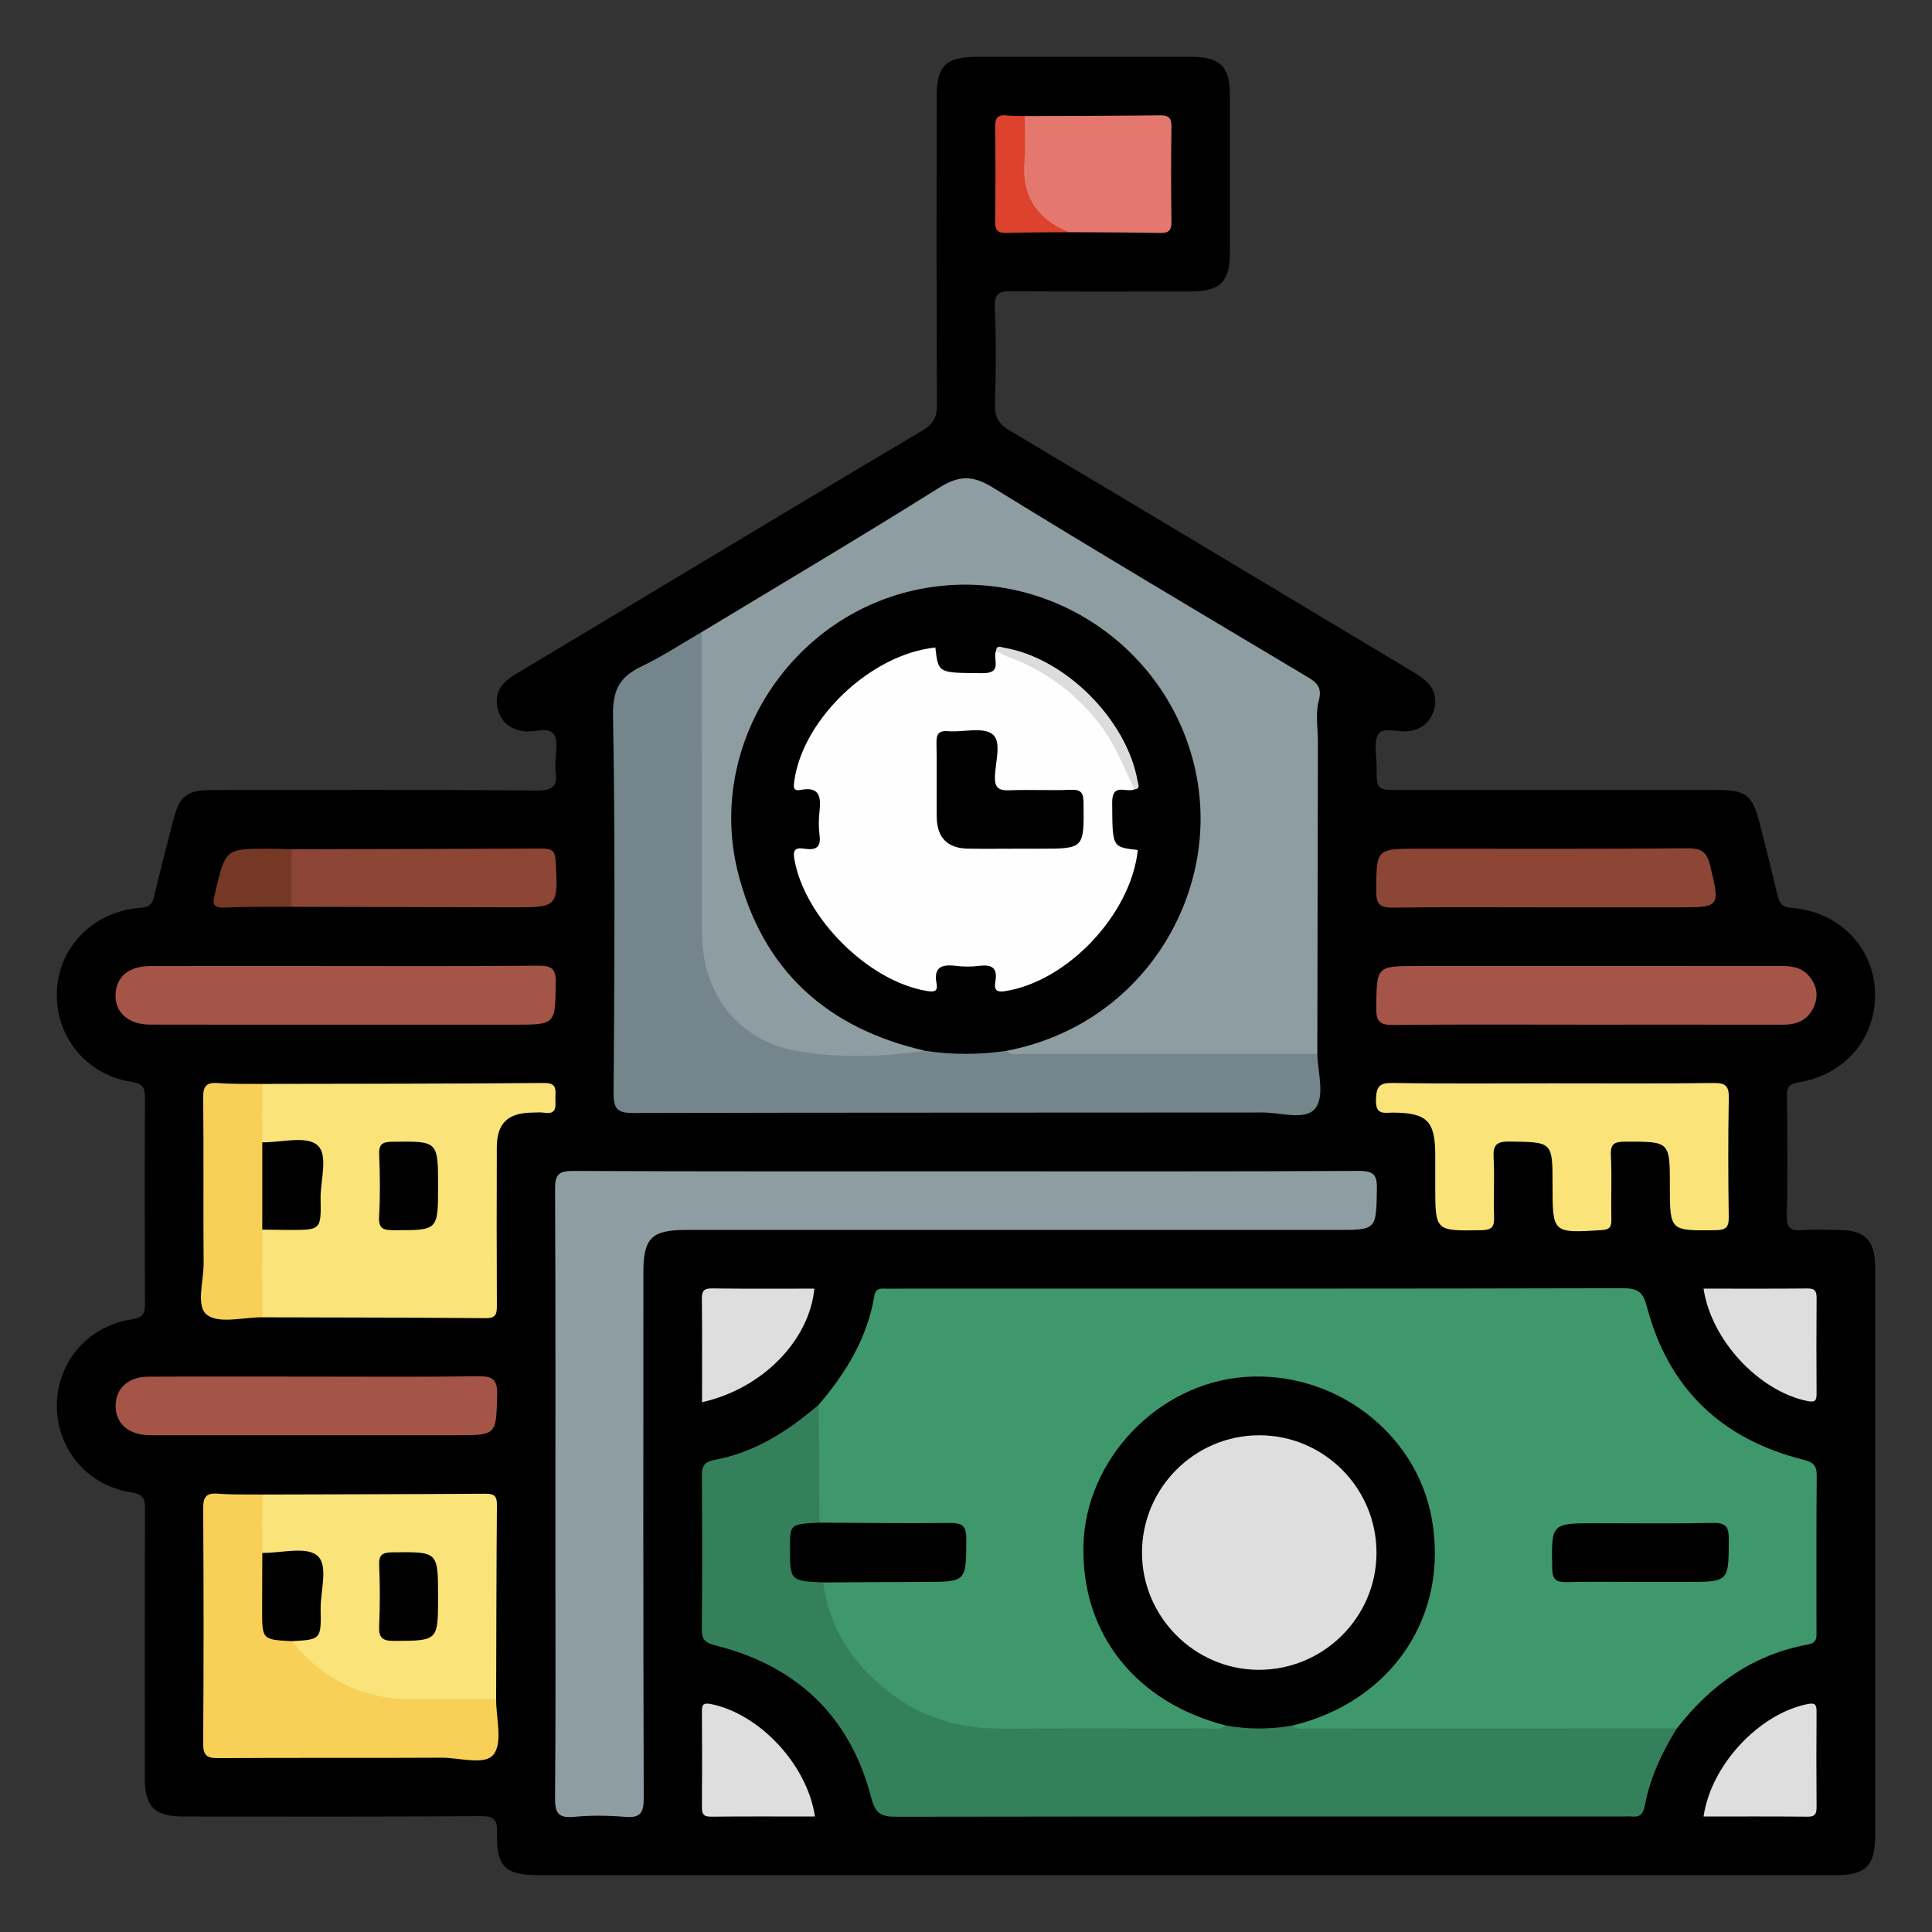 <?xml version="1.0" encoding="utf-8"?>
<!-- Generator: Adobe Illustrator 16.0.2, SVG Export Plug-In . SVG Version: 6.00 Build 0)  -->
<!DOCTYPE svg PUBLIC "-//W3C//DTD SVG 1.1 Tiny//EN" "http://www.w3.org/Graphics/SVG/1.1/DTD/svg11-tiny.dtd">
<svg version="1.1" baseProfile="tiny" id="Layer_1" xmlns="http://www.w3.org/2000/svg" xmlns:xlink="http://www.w3.org/1999/xlink"
	 x="0px" y="0px" width="85px" height="85px" viewBox="0 0 85 85" xml:space="preserve">
<rect x="0" y="0" width="85" height="85" fill="#333333" stroke="none"/>
<g>
	<path fill-rule="evenodd" d="M52.093,82.5c-9.46,0-18.921,0-28.382-0.001c-1.484,0-1.88-0.365-1.841-1.847
		c0.016-0.59-0.117-0.755-0.735-0.75c-4.354,0.031-8.708,0.019-13.062,0.017c-1.27-0.001-1.7-0.425-1.701-1.68
		c-0.002-3.924-0.007-7.848,0.007-11.771c0.001-0.473-0.012-0.717-0.62-0.812c-1.935-0.301-3.263-1.924-3.257-3.817
		c0.006-1.891,1.344-3.497,3.287-3.791c0.577-0.088,0.589-0.317,0.588-0.756c-0.012-2.983-0.014-5.967,0.001-8.949
		c0.002-0.457-0.047-0.658-0.601-0.746C3.746,47.272,2.4,45.55,2.506,43.552c0.103-1.927,1.632-3.462,3.663-3.61
		c0.408-0.03,0.536-0.176,0.62-0.53c0.265-1.122,0.553-2.237,0.841-3.354c0.271-1.049,0.599-1.298,1.702-1.299
		c4.757-0.002,9.515-0.021,14.271,0.021c0.746,0.007,0.948-0.219,0.833-0.887c-0.013-0.077-0.001-0.16-0.002-0.24
		c-0.007-0.456,0.148-1.019-0.064-1.338c-0.238-0.358-0.842-0.089-1.284-0.139c-0.636-0.071-1.06-0.41-1.196-1.021
		c-0.146-0.66,0.172-1.124,0.74-1.462c2.44-1.456,4.875-2.924,7.312-4.386c3.541-2.124,7.078-4.254,10.63-6.359
		c0.463-0.275,0.654-0.564,0.651-1.125c-0.027-4.515-0.016-9.031-0.015-13.545c0-1.377,0.397-1.776,1.765-1.777
		c3.145-0.001,6.29-0.002,9.434,0c1.271,0.001,1.701,0.424,1.703,1.677c0.003,2.312,0.003,4.623,0,6.935
		c-0.002,1.296-0.426,1.709-1.753,1.71c-2.606,0.001-5.214,0.016-7.82-0.012c-0.558-0.006-0.797,0.064-0.768,0.719
		c0.063,1.422,0.047,2.849,0.005,4.272c-0.017,0.551,0.165,0.852,0.635,1.131c5.806,3.457,11.598,6.935,17.393,10.409
		c0.276,0.166,0.559,0.325,0.813,0.519c0.449,0.34,0.633,0.811,0.479,1.353c-0.162,0.566-0.563,0.891-1.164,0.96
		c-0.443,0.051-1.067-0.216-1.287,0.128c-0.222,0.346-0.076,0.932-0.078,1.412c-0.005,1.044-0.002,1.044,1.053,1.044
		c4.649,0,9.299-0.001,13.949,0c1.246,0,1.531,0.22,1.843,1.436c0.273,1.064,0.538,2.132,0.796,3.2
		c0.081,0.331,0.176,0.517,0.606,0.549c2.08,0.154,3.606,1.709,3.681,3.673c0.077,1.997-1.281,3.661-3.337,3.997
		c-0.457,0.073-0.544,0.214-0.538,0.634c0.022,1.747,0.037,3.495-0.006,5.24c-0.014,0.568,0.193,0.668,0.683,0.634
		c0.535-0.037,1.075-0.012,1.612-0.008c1.146,0.011,1.589,0.459,1.59,1.629c0.004,5.24,0.002,10.481,0.002,15.723
		c0,3.118,0.002,6.235-0.001,9.354c-0.002,1.254-0.434,1.681-1.7,1.681C71.229,82.5,61.661,82.5,52.093,82.5z"/>
	<path fill-rule="evenodd" fill="#3F976C" d="M36.019,61.804c1.203-1.405,2.145-2.945,2.452-4.808
		c0.059-0.355,0.323-0.299,0.554-0.3c0.886-0.005,1.772-0.002,2.658-0.002c9.91,0,19.819,0.007,29.729-0.018
		c0.656-0.001,0.88,0.177,1.048,0.82c0.941,3.592,3.281,5.818,6.865,6.721c0.459,0.115,0.608,0.251,0.604,0.72
		c-0.023,2.255-0.01,4.511-0.012,6.767c-0.001,0.285,0.063,0.568-0.384,0.65c-2.417,0.442-4.273,1.779-5.757,3.688
		c-0.347,0.252-0.747,0.267-1.152,0.267c-4.877,0.001-9.753,0.002-14.629-0.002c-0.348-0.001-0.7,0.014-1.021-0.152
		c-0.221-0.17-0.146-0.308,0.057-0.423c0.282-0.162,0.599-0.235,0.9-0.347c3.538-1.307,5.594-4.932,4.848-8.551
		c-0.76-3.688-4.071-6.315-7.842-6.031c-3.139,0.236-5.408,1.895-6.547,4.847c-1.119,2.899-0.493,5.532,1.592,7.83
		c0.893,0.983,1.99,1.618,3.238,2.032c0.283,0.094,0.658,0.092,0.752,0.493c-0.257,0.325-0.627,0.271-0.968,0.272
		c-3.115,0.009-6.231,0.039-9.348-0.006c-3.407-0.049-6.419-2.322-7.449-5.552c-0.127-0.398-0.332-0.818,0.039-1.21
		c0.588-0.275,1.215-0.146,1.825-0.158c1.099-0.021,2.199,0.007,3.299-0.012c0.806-0.013,0.872-0.101,0.878-0.973
		c0.007-0.957-0.071-1.079-0.852-1.093c-1.421-0.023-2.843,0.001-4.265-0.011c-0.396-0.004-0.813,0.049-1.152-0.245
		c-0.366-0.875-0.166-1.792-0.18-2.688C35.785,63.485,35.64,62.617,36.019,61.804z"/>
	<path fill-rule="evenodd" fill="#8E9DA1" d="M30.878,27.806c3.484-2.107,6.989-4.183,10.438-6.347
		c0.868-0.544,1.468-0.561,2.354-0.016c4.564,2.813,9.178,5.548,13.781,8.297c0.44,0.263,0.742,0.451,0.569,1.095
		c-0.154,0.577-0.036,1.226-0.037,1.844c-0.01,4.562-0.018,9.125-0.026,13.687c-0.303,0.296-0.69,0.26-1.062,0.261
		c-3.857,0.007-7.716,0.007-11.573,0.001c-0.32-0.001-0.646,0.003-0.938-0.157c-0.155-0.128-0.171-0.256,0.009-0.379
		c0.227-0.155,0.494-0.206,0.751-0.279c4.704-1.365,7.738-5.605,7.461-10.429c-0.269-4.667-3.849-8.545-8.605-9.321
		c-5.353-0.873-10.593,2.9-11.453,8.247c-0.841,5.237,2.173,9.997,7.269,11.504c0.333,0.099,0.842,0.004,0.893,0.574
		c-0.143,0.142-0.326,0.198-0.514,0.202c-1.662,0.028-3.336,0.168-4.983-0.052c-2.543-0.339-4.504-2.563-4.547-5.182
		c-0.072-4.237-0.024-8.478-0.019-12.716C30.645,28.342,30.679,28.05,30.878,27.806z"/>
	<path fill-rule="evenodd" fill="#34805A" d="M56.859,75.918c0.201,0.192,0.454,0.128,0.688,0.128
		c5.409,0.001,10.818-0.002,16.229-0.004c-0.656,1.056-1.181,2.172-1.411,3.397c-0.07,0.376-0.212,0.514-0.571,0.481
		c-0.16-0.014-0.322-0.001-0.483-0.001c-10.613,0-21.227-0.005-31.84,0.011c-0.635,0.001-0.943-0.078-1.135-0.819
		c-0.926-3.595-3.276-5.824-6.864-6.72c-0.473-0.118-0.598-0.273-0.594-0.729c0.02-2.229,0.017-4.46,0.002-6.69
		c-0.003-0.429,0.058-0.652,0.57-0.747c1.766-0.324,3.228-1.271,4.569-2.422c0.011,1.729,0.022,3.458,0.034,5.187
		c-0.06,0.091-0.143,0.175-0.249,0.179c-0.772,0.024-0.814,0.521-0.833,1.136c-0.021,0.693,0.124,1.136,0.917,1.119
		c0.129-0.004,0.249,0.079,0.326,0.197c0.256,2.004,1.301,3.547,2.841,4.778c1.482,1.184,3.2,1.667,5.087,1.654
		c2.983-0.021,5.968-0.003,8.951-0.01c0.286-0.001,0.596,0.095,0.853-0.126C54.917,75.695,55.888,75.695,56.859,75.918z"/>
	<path fill-rule="evenodd" fill="#8E9DA1" d="M42.542,51.533c5.751,0,11.502,0.012,17.253-0.018c0.653-0.003,0.794,0.19,0.783,0.804
		c-0.033,1.793-0.007,1.794-1.792,1.794c-9.541,0-19.081-0.001-28.622,0c-1.49,0-1.858,0.365-1.858,1.846
		c-0.001,7.714-0.009,15.426,0.016,23.139c0.002,0.667-0.151,0.895-0.832,0.836c-0.747-0.064-1.509-0.069-2.255,0.001
		c-0.711,0.066-0.82-0.214-0.815-0.853c0.032-3.521,0.015-7.042,0.015-10.562c0-5.402,0.011-10.804-0.014-16.206
		c-0.003-0.622,0.146-0.801,0.788-0.798C30.986,51.544,36.764,51.533,42.542,51.533z"/>
	<path fill-rule="evenodd" fill="#74858C" d="M44.277,46.232c0.223,0.221,0.505,0.136,0.763,0.136c4.306,0.003,8.611,0,12.917-0.002
		c0.021,0.828,0.348,1.88-0.107,2.419c-0.436,0.516-1.516,0.159-2.311,0.16c-9.218,0.011-18.436-0.001-27.654,0.023
		c-0.695,0.002-0.894-0.146-0.889-0.873c0.035-5.536,0.073-11.073-0.026-16.607c-0.021-1.139,0.299-1.712,1.255-2.17
		c0.916-0.438,1.77-1.003,2.652-1.513c0.003,4.404,0.005,8.808,0.008,13.211c0.002,2.668,1.538,4.751,4.175,5.222
		c1.853,0.331,3.773,0.255,5.66-0.005c0.129-0.166,0.315-0.207,0.503-0.185c0.851,0.102,1.7,0.102,2.551,0
		C43.963,46.026,44.147,46.067,44.277,46.232z"/>
	<path fill-rule="evenodd" fill="#FAE378" d="M11.534,47.688c4.137-0.009,8.273-0.006,12.41-0.041
		c0.584-0.004,0.49,0.319,0.491,0.66c0.001,0.342,0.089,0.739-0.492,0.648c-0.184-0.028-0.375-0.007-0.563-0.004
		c-1.051,0.021-1.519,0.478-1.522,1.532c-0.008,2.311-0.008,4.622,0.003,6.932c0.001,0.366-0.015,0.584-0.495,0.579
		c-3.277-0.03-6.554-0.028-9.831-0.038c-0.253-0.249-0.265-0.578-0.249-0.893c0.05-0.975-0.173-1.963,0.157-2.921
		c0.452-0.41,1.014-0.271,1.53-0.264c0.637,0.01,0.944-0.202,0.902-0.878c-0.036-0.586-0.021-1.175-0.004-1.762
		c0.016-0.554-0.244-0.748-0.774-0.761c-0.547-0.013-1.128,0.14-1.63-0.231C11.209,49.388,11.109,48.531,11.534,47.688z"/>
	<path fill-rule="evenodd" fill="#FAE378" d="M68.305,47.662c2.363,0,4.728,0.016,7.092-0.014c0.524-0.005,0.674,0.133,0.663,0.662
		c-0.034,1.745-0.028,3.492-0.002,5.237c0.007,0.463-0.136,0.57-0.583,0.577c-2.008,0.026-2.008,0.042-2.008-1.963
		c0-1.952,0-1.937-1.958-1.932c-0.474,0.001-0.663,0.084-0.636,0.609c0.047,0.938,0,1.879,0.02,2.819
		c0.008,0.345-0.092,0.443-0.448,0.465c-2.14,0.129-2.139,0.141-2.139-1.992c0-1.909-0.001-1.882-1.908-1.906
		c-0.592-0.008-0.714,0.184-0.685,0.724c0.045,0.858-0.01,1.721,0.021,2.579c0.016,0.434-0.084,0.591-0.562,0.599
		c-2.028,0.031-2.027,0.051-2.027-1.945c0-0.456,0-0.913,0-1.369c-0.002-1.488-0.362-1.852-1.845-1.861
		c-0.384-0.002-0.783,0.133-0.764-0.561c0.017-0.599,0.153-0.755,0.757-0.744C63.63,47.685,65.967,47.662,68.305,47.662z"/>
	<path fill-rule="evenodd" fill="#FAE378" d="M11.534,65.753c3.277-0.01,6.554-0.013,9.832-0.035c0.386-0.002,0.5,0.109,0.497,0.496
		c-0.024,2.848-0.026,5.694-0.035,8.542c-0.079,0.074-0.167,0.159-0.272,0.162c-2.396,0.056-4.838,0.453-7.047-0.93
		c-0.641-0.402-1.243-0.843-1.659-1.49c-0.074-0.114-0.1-0.248-0.003-0.372c1.027-0.398,1.04-0.398,1.022-1.596
		c-0.008-0.581,0.208-1.246-0.118-1.722c-0.375-0.547-1.091-0.172-1.646-0.274c-0.236-0.044-0.479-0.049-0.656-0.246
		C11.225,67.435,11.105,66.584,11.534,65.753z"/>
	<path fill-rule="evenodd" fill="#F8D057" d="M12.827,72.205c1.412,1.726,3.222,2.59,5.46,2.557c1.18-0.019,2.36-0.005,3.541-0.006
		c-0.005,0.828,0.295,1.882-0.102,2.42c-0.378,0.513-1.501,0.151-2.294,0.156c-3.276,0.018-6.552-0.005-9.829,0.019
		c-0.525,0.005-0.667-0.135-0.664-0.662c0.024-3.438,0.024-6.875,0-10.313c-0.004-0.526,0.135-0.703,0.664-0.66
		c0.64,0.052,1.287,0.027,1.931,0.037c0.002,0.856,0.004,1.713,0.005,2.569c0.325,0.391,0.216,0.861,0.232,1.307
		c0.016,0.426,0.027,0.854-0.002,1.278c-0.043,0.612,0.109,1.049,0.807,1.114C12.683,72.031,12.764,72.115,12.827,72.205z"/>
	<path fill-rule="evenodd" fill="#A55548" d="M15.131,45.081c-2.845,0-5.689,0.005-8.535-0.003c-0.973-0.003-1.566-0.56-1.509-1.375
		c0.052-0.753,0.601-1.197,1.523-1.2c2.443-0.007,4.885-0.002,7.327-0.002c3.248,0,6.495,0.015,9.742-0.015
		c0.587-0.004,0.78,0.128,0.771,0.748c-0.025,1.847,0.004,1.848-1.832,1.848C20.123,45.082,17.627,45.082,15.131,45.081z"/>
	<path fill-rule="evenodd" fill="#A55548" d="M69.845,45.081c-2.845,0.001-5.689-0.018-8.534,0.014
		c-0.599,0.008-0.771-0.146-0.763-0.755c0.024-1.839-0.003-1.839,1.839-1.839c5.287,0,10.573,0.002,15.86-0.004
		c0.497-0.001,0.978,0.022,1.328,0.429c0.341,0.395,0.449,0.85,0.236,1.347c-0.254,0.593-0.73,0.811-1.353,0.81
		C75.588,45.078,72.717,45.081,69.845,45.081z"/>
	<path fill-rule="evenodd" fill="#A55548" d="M13.84,60.565c2.388,0,4.777,0.021,7.164-0.016c0.635-0.009,0.887,0.104,0.869,0.815
		c-0.047,1.779-0.009,1.78-1.819,1.78c-4.32,0-8.64,0-12.96,0c-0.188,0-0.375,0.004-0.563-0.002
		c-0.89-0.027-1.439-0.516-1.444-1.281c-0.005-0.765,0.547-1.288,1.429-1.293C8.957,60.557,11.398,60.565,13.84,60.565z"/>
	<path fill-rule="evenodd" fill="#8D4635" d="M68.063,39.92c-2.258,0-4.517-0.016-6.773,0.011c-0.541,0.007-0.743-0.114-0.741-0.703
		c0.006-1.888-0.02-1.888,1.883-1.888c3.951,0,7.903,0.017,11.854-0.019c0.621-0.005,0.827,0.227,0.956,0.769
		c0.436,1.833,0.449,1.83-1.452,1.83C71.88,39.92,69.972,39.92,68.063,39.92z"/>
	<path fill-rule="evenodd" fill="#E4786E" d="M45.084,5.108c1.982-0.009,3.966-0.01,5.948-0.033
		c0.378-0.005,0.513,0.103,0.507,0.494c-0.021,1.394-0.02,2.788,0,4.182c0.005,0.387-0.119,0.507-0.502,0.499
		c-1.34-0.028-2.68-0.025-4.02-0.035c-1.323-0.267-2.105-1.089-2.136-2.424C44.861,6.899,44.634,5.972,45.084,5.108z"/>
	<path fill-rule="evenodd" fill="#8D4635" d="M12.828,37.363c3.679-0.008,7.358-0.012,11.037-0.029
		c0.392-0.002,0.559,0.087,0.582,0.529c0.106,2.057,0.121,2.06-1.951,2.056c-3.223-0.005-6.444-0.016-9.667-0.023
		C12.433,39.052,12.433,38.208,12.828,37.363z"/>
	<path fill-rule="evenodd" fill="#F8D057" d="M11.534,47.688c0.002,0.857,0.004,1.713,0.005,2.569c0.49,0.894,0.161,1.86,0.239,2.79
		c0.03,0.361,0.04,0.746-0.239,1.05c-0.001,1.286-0.003,2.573-0.005,3.859c-0.828-0.005-1.881,0.296-2.419-0.102
		c-0.513-0.379-0.148-1.5-0.156-2.294c-0.021-2.417,0.009-4.833-0.02-7.249c-0.006-0.528,0.136-0.703,0.665-0.661
		C10.243,47.703,10.89,47.68,11.534,47.688z"/>
	<path fill-rule="evenodd" fill="#DEDEDE" d="M30.886,61.691c0-1.548,0.01-3.048-0.007-4.548c-0.004-0.344,0.088-0.462,0.448-0.458
		c1.5,0.02,3,0.009,4.502,0.009C35.609,58.979,33.531,61.104,30.886,61.691z"/>
	<path fill-rule="evenodd" fill="#DEDEDE" d="M74.949,56.694c1.531,0,3.056,0.008,4.579-0.007c0.333-0.003,0.396,0.133,0.395,0.428
		c-0.011,1.394-0.01,2.788-0.001,4.183c0.002,0.305-0.045,0.414-0.402,0.342C77.39,61.207,75.287,58.971,74.949,56.694z"/>
	<path fill-rule="evenodd" fill="#DEDEDE" d="M35.854,79.919c-1.532,0-3.057-0.009-4.581,0.007
		c-0.338,0.004-0.393-0.141-0.392-0.431c0.011-1.396,0.011-2.789,0-4.184c-0.002-0.312,0.056-0.409,0.407-0.338
		C33.423,75.409,35.519,77.643,35.854,79.919z"/>
	<path fill-rule="evenodd" fill="#DEDEDE" d="M74.95,79.919c0.327-2.266,2.435-4.512,4.564-4.945
		c0.351-0.071,0.41,0.026,0.407,0.338c-0.01,1.394-0.01,2.788,0.001,4.184c0.002,0.29-0.054,0.435-0.392,0.431
		C78.007,79.91,76.481,79.919,74.95,79.919z"/>
	<path fill-rule="evenodd" fill="#753825" d="M12.828,37.363c0,0.845,0,1.688,0,2.532c-0.987,0.008-1.975-0.007-2.96,0.034
		c-0.48,0.021-0.542-0.177-0.423-0.56c0.015-0.052,0.022-0.104,0.034-0.156c0.447-1.875,0.447-1.876,2.39-1.874
		C12.189,37.341,12.508,37.355,12.828,37.363z"/>
	<path fill-rule="evenodd" fill="#DD422C" d="M45.084,5.108c-0.002,0.666,0.042,1.334-0.013,1.996
		c-0.129,1.539,0.562,2.535,1.946,3.111c-0.909,0.009-1.817,0.005-2.726,0.033c-0.377,0.012-0.515-0.108-0.51-0.498
		c0.02-1.39,0.019-2.781,0.001-4.171c-0.005-0.379,0.111-0.542,0.5-0.501C44.548,5.106,44.816,5.1,45.084,5.108z"/>
	<path fill-rule="evenodd" d="M56.859,75.918c-0.972,0.17-1.942,0.17-2.914,0c-3.987-1.019-6.38-4.048-6.277-7.943
		c0.101-3.786,3.29-7.111,7.091-7.393c3.928-0.29,7.536,2.429,8.227,6.199C63.774,71.088,61.241,74.866,56.859,75.918z"/>
	<path fill-rule="evenodd" d="M36.213,69.621c-1.457-0.07-1.457-0.07-1.456-1.552c0-1.012,0-1.012,1.295-1.079
		c1.908,0.009,3.815,0.036,5.722,0.014c0.537-0.005,0.743,0.105,0.74,0.698c-0.009,1.895,0.017,1.892-1.869,1.896
		C39.168,69.602,37.691,69.612,36.213,69.621z"/>
	<path fill-rule="evenodd" d="M72.092,69.598c-1.045,0-2.09-0.018-3.133,0.007c-0.45,0.011-0.659-0.064-0.669-0.6
		c-0.034-1.989-0.058-1.988,1.923-1.988c1.714,0,3.429,0.023,5.141-0.014c0.579-0.013,0.71,0.177,0.707,0.727
		c-0.01,1.867,0.012,1.868-1.881,1.868C73.483,69.598,72.787,69.598,72.092,69.598z"/>
	<path fill-rule="evenodd" d="M44.277,46.232c-1.186,0.177-2.371,0.177-3.557,0.001c-4.32-0.975-7.174-3.536-8.256-7.862
		c-1.396-5.583,2.336-11.331,7.993-12.451c5.762-1.141,11.328,2.786,12.241,8.537C53.518,39.614,50.163,45.115,44.277,46.232z"/>
	<path fill-rule="evenodd" d="M19.273,52.191c0,1.952,0,1.938-1.947,1.932c-0.451-0.002-0.678-0.05-0.647-0.593
		c0.051-0.909,0.041-1.823,0.003-2.732c-0.02-0.477,0.157-0.561,0.591-0.566C19.273,50.206,19.273,50.192,19.273,52.191z"/>
	<path fill-rule="evenodd" d="M11.539,54.098c0-1.28,0-2.56,0-3.84c0.826,0.009,1.908-0.297,2.408,0.111
		c0.522,0.426,0.143,1.552,0.158,2.372c0.025,1.371,0.007,1.373-1.362,1.371C12.342,54.111,11.941,54.103,11.539,54.098z"/>
	<path fill-rule="evenodd" d="M12.827,72.205c-1.295-0.07-1.296-0.07-1.294-1.393c0-0.83,0.004-1.66,0.007-2.49
		c0.826,0.009,1.909-0.296,2.409,0.112c0.522,0.426,0.142,1.552,0.158,2.371C14.131,72.135,14.112,72.135,12.827,72.205z"/>
	<path fill-rule="evenodd" d="M19.273,70.252c0,1.954,0,1.931-1.943,1.94c-0.546,0.003-0.67-0.168-0.648-0.675
		c0.039-0.882,0.038-1.77,0-2.651c-0.02-0.471,0.148-0.564,0.588-0.57C19.273,68.27,19.273,68.255,19.273,70.252z"/>
	<path fill-rule="evenodd" fill="#DEDEDE" d="M55.413,63.146c2.848,0.005,5.16,2.337,5.147,5.19c-0.012,2.842-2.358,5.15-5.21,5.129
		c-2.808-0.022-5.104-2.338-5.107-5.151C50.24,65.465,52.563,63.143,55.413,63.146z"/>
	<path fill-rule="evenodd" fill="#FEFEFE" d="M49.91,34.729c-0.338,0.168-0.987-0.324-0.979,0.592
		c0.018,1.946-0.027,1.946,1.128,2.076c-0.301,2.839-3.116,5.804-5.866,6.213c-0.442,0.065-0.446-0.16-0.398-0.44
		c0.101-0.594-0.165-0.743-0.706-0.677c-0.344,0.043-0.701,0.043-1.045,0c-0.618-0.075-0.979,0.059-0.838,0.784
		c0.07,0.36-0.138,0.37-0.426,0.322c-2.595-0.428-5.406-3.25-5.837-5.831c-0.085-0.514,0.208-0.459,0.493-0.422
		c0.484,0.064,0.688-0.088,0.621-0.603c-0.045-0.343-0.04-0.7-0.002-1.045c0.072-0.645,0-1.11-0.839-0.944
		c-0.342,0.067-0.303-0.172-0.27-0.4c0.385-2.742,3.381-5.576,6.206-5.866c0.131,1.156,0.131,1.111,2.076,1.129
		c0.914,0.009,0.428-0.638,0.593-0.978c1.537,0.187,2.747,1.039,3.803,2.06C48.76,31.799,49.687,33.081,49.91,34.729z"/>
	<path fill-rule="evenodd" fill="#DCDCDC" d="M49.91,34.729c-0.499-1.054-0.917-2.135-1.68-3.064
		c-1.063-1.295-2.353-2.208-3.909-2.779c-0.174-0.064-0.335-0.163-0.502-0.246c0.021-0.278,0.224-0.166,0.353-0.144
		c2.695,0.454,5.412,3.171,5.88,5.88C50.074,34.503,50.188,34.705,49.91,34.729z"/>
	<path fill-rule="evenodd" d="M44.838,37.339c-0.751,0-1.502,0.011-2.253-0.002c-0.904-0.016-1.364-0.483-1.373-1.399
		c-0.011-1.073,0.012-2.146-0.01-3.218c-0.008-0.39,0.058-0.588,0.516-0.551c0.662,0.054,1.507-0.196,1.942,0.128
		c0.414,0.306,0.142,1.202,0.113,1.832c-0.026,0.559,0.182,0.66,0.679,0.64c0.883-0.037,1.771,0.018,2.654-0.021
		c0.471-0.021,0.562,0.145,0.566,0.584c0.021,2.008,0.035,2.008-1.949,2.008C45.428,37.34,45.133,37.34,44.838,37.339z"/>
</g>
</svg>
